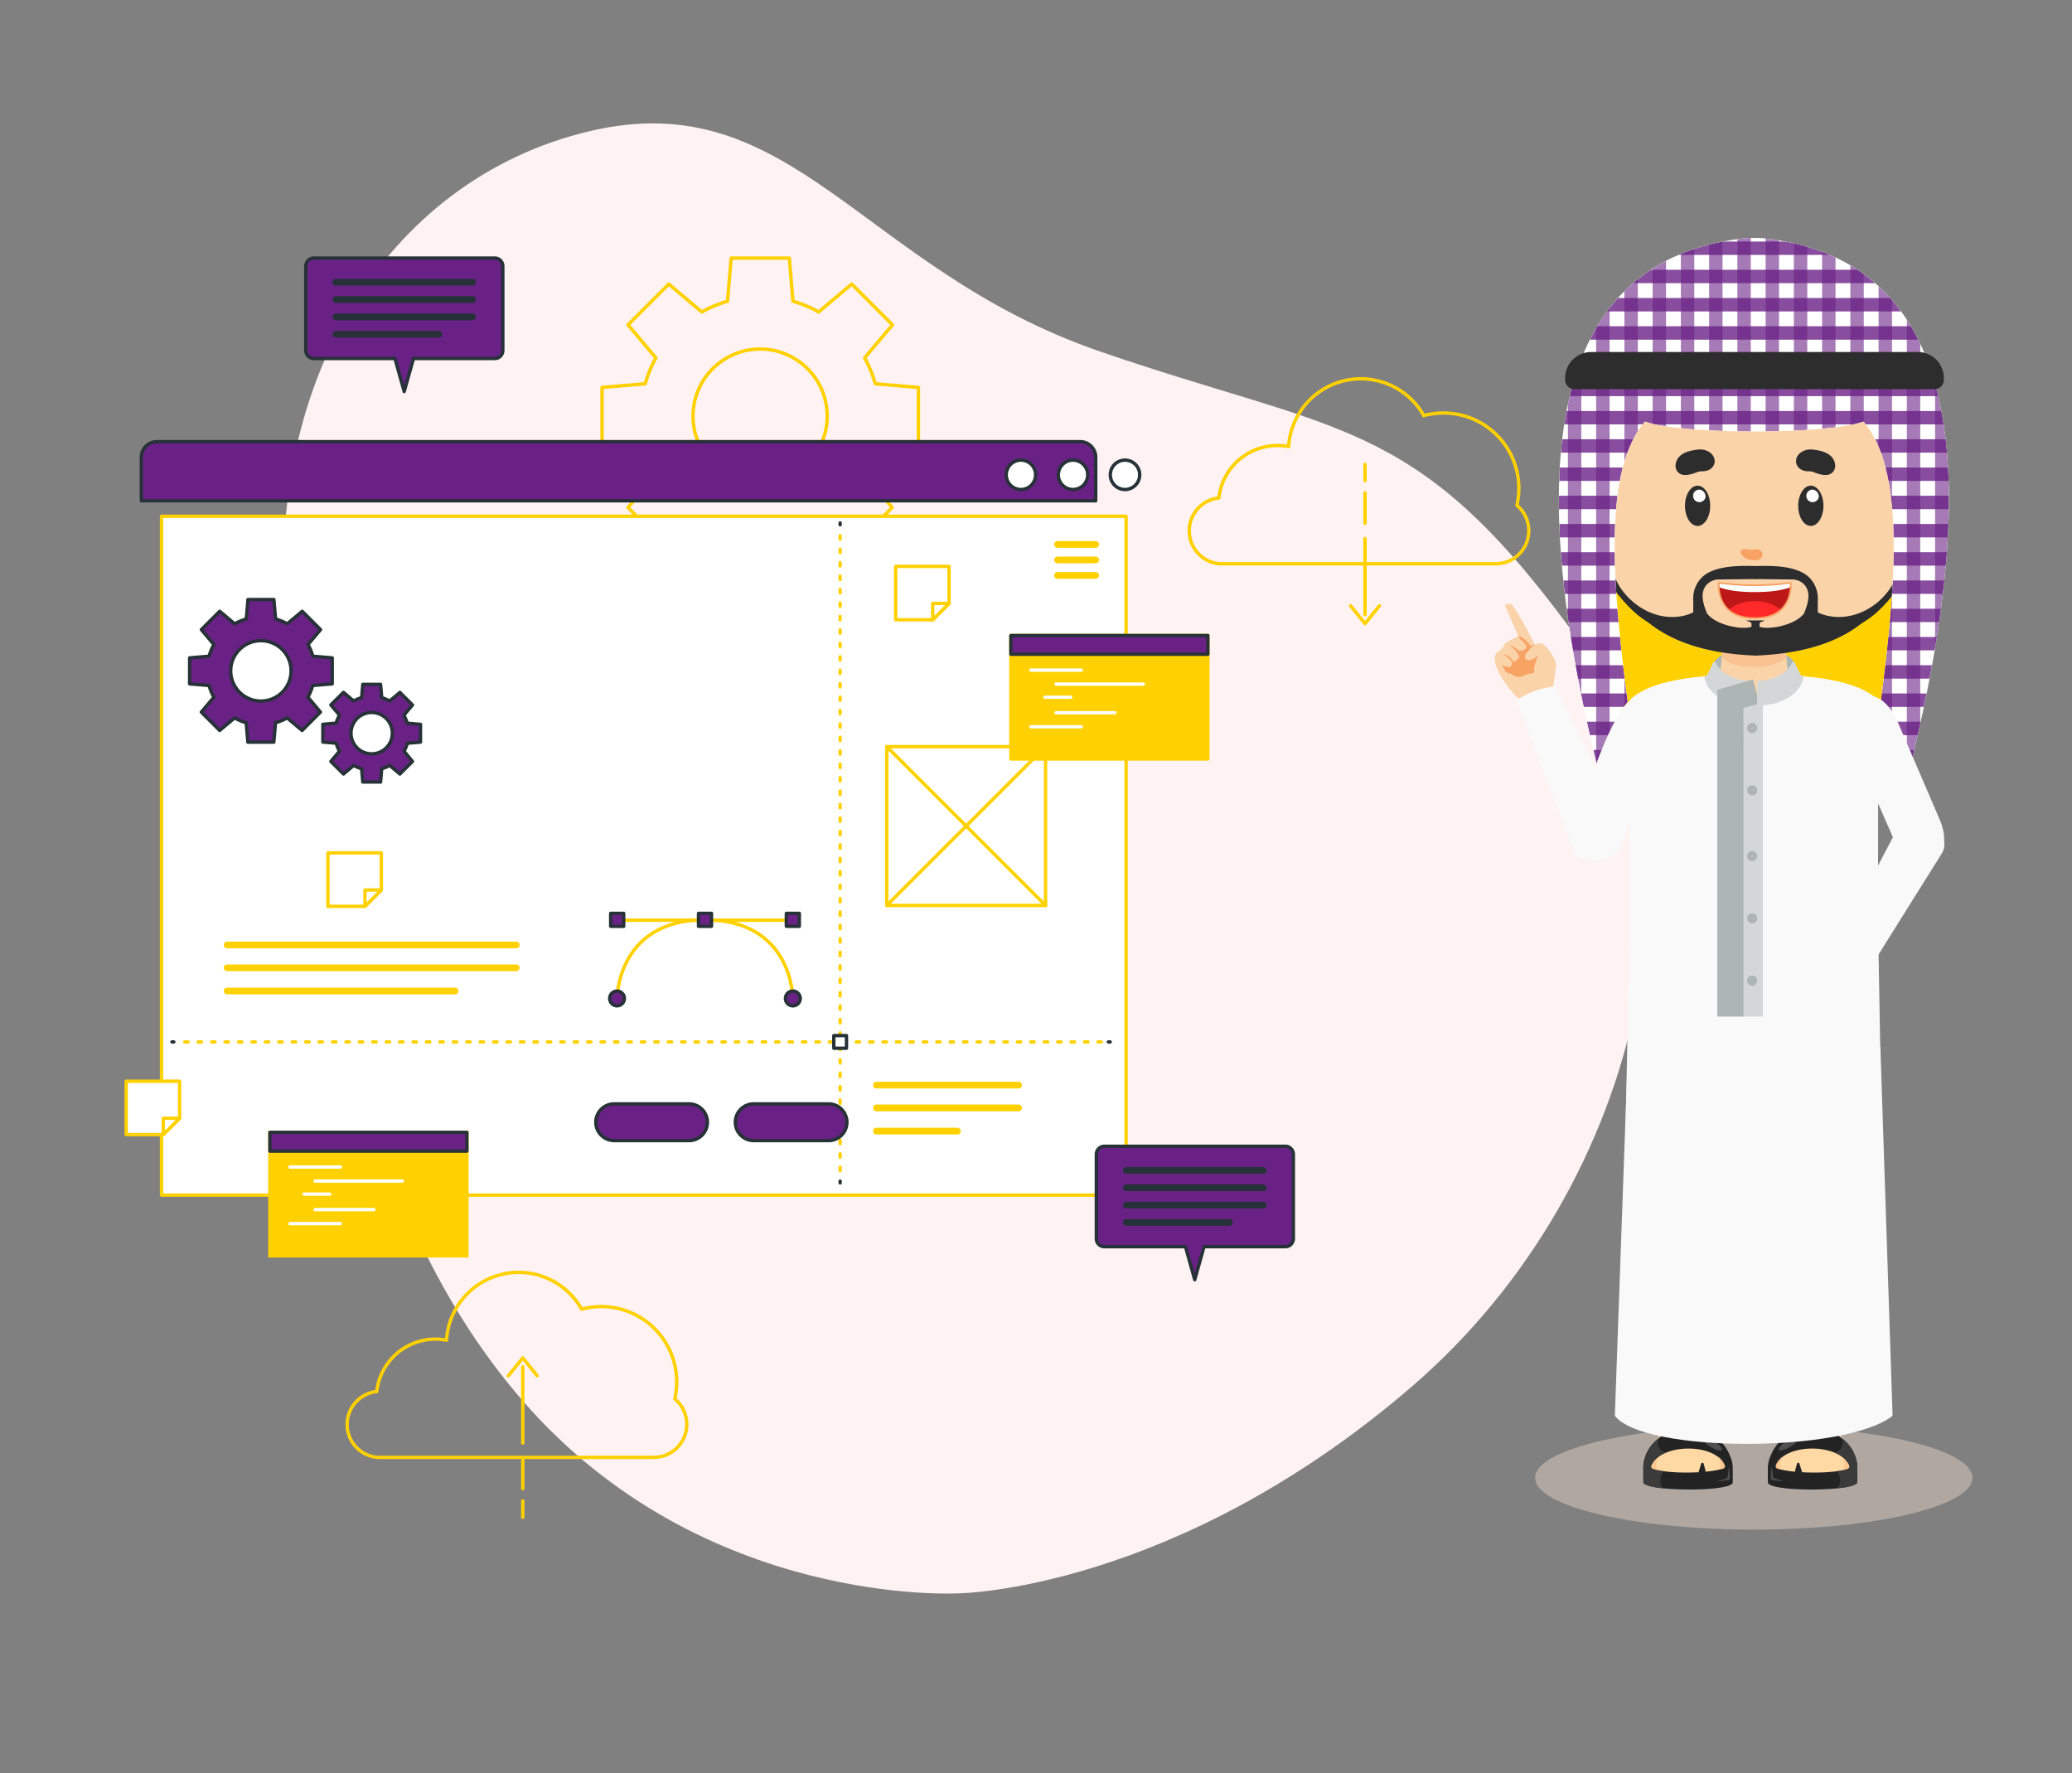 <?xml version="1.0" encoding="UTF-8"?> <svg xmlns="http://www.w3.org/2000/svg" xmlns:xlink="http://www.w3.org/1999/xlink" width="615.936" height="526.987" viewBox="0 0 615.936 526.987"><rect x="0" y="0" width="615.936" height="526.987" fill="#808080" stroke="none"/><style> .man { animation-delay: .0s; transform-origin: center; transform-box:fill-box ; animation-name: man; animation-fill-mode: both; animation-duration: 5s; animation-iteration-count: infinite; } @keyframes man { 0% { transform:translateX(0px); } 50% { transform:translateX(-65px); } 100% { transform:translateX(0px); } } .topber { animation-delay: .0s; transform-origin: center; transform-box:fill-box ; animation-name: topber; animation-fill-mode: both; animation-duration: 5s; animation-iteration-count: infinite; } @keyframes topber { 0% { transform:translateX(0px); } 50% { transform:translateX(15px); } 100% { transform:translateX(0px); } } .cloud { animation-delay: .0s; transform-origin: center; transform-box:fill-box ; animation-name: cloud; animation-fill-mode: both; animation-duration: 5s; animation-iteration-count: infinite; } @keyframes cloud { 0% { transform:translateX(0px); } 50% { transform:translateX(-60px); } 100% { transform:translateX(0px); } } .cloud2{ animation-delay: .0s; transform-origin: center; transform-box:fill-box ; animation-name: cloud2; animation-fill-mode: both; animation-duration: 5s; animation-iteration-count: infinite; } @keyframes cloud2 { 0% { transform:translateX(0px); } 50% { transform:translateX(60px); } 100% { transform:translateX(0px); } } .rotet { animation-delay: .0s; animation-name: rota1; transform-origin: center; transform-box:fill-box ; animation-fill-mode: both; animation-duration: 2.5s; animation-iteration-count: infinite; animation-timing-function: linear; } @keyframes rota1 { from { transform: rotate(0deg); } to { transform: rotate(360deg); } } .rotet2 { animation-delay: .0s; animation-name: rota2; transform-origin: center; transform-box:fill-box ; animation-fill-mode: both; animation-duration: 2.5s; animation-iteration-count: infinite; animation-timing-function: linear; } @keyframes rota2 { from { transform: rotate(0deg); } to { transform: rotate(-360deg); } } .g-1 { animation-name: tranfX; animation-fill-mode: both; animation-duration: 2.5s; transform-origin: left; transform-box:fill-box ; animation-iteration-count: infinite; } .g-2{ animation-delay: .2s; animation-name: tranfX; animation-fill-mode: both; transform-origin: left; transform-box:fill-box ; animation-duration: 2.5s; animation-iteration-count: infinite; } .g-3{ animation-delay: .4s; animation-name: tranfX; transform-origin: left; transform-box:fill-box ; animation-fill-mode: both; animation-duration: 2.5s; animation-iteration-count: infinite; } .g-4{ animation-delay: .6s; animation-name: tranfX; transform-origin: left; transform-box:fill-box ; animation-fill-mode: both; animation-duration: 2.5s; animation-iteration-count: infinite; } .g-5{ animation-delay: .8s; transform-origin: left; transform-box:fill-box ; animation-name: tranfX; animation-fill-mode: both; animation-duration: 2.5s; animation-iteration-count: infinite; } @keyframes tranfX { 0% { transform: scaleX(1); } 50% { transform: scaleX(.1); } 100% { transform: scaleX(1); } } </style><defs><clipPath id="clip-path"><rect id="Rectangle_1130" data-name="Rectangle 1130" width="174" height="458" transform="translate(0 -0.193)" fill="#fff" stroke="#707070" stroke-width="1"></rect></clipPath><clipPath id="clip-path-2"><rect id="Rectangle_959" data-name="Rectangle 959" width="227.054" height="478.793" fill="none"></rect></clipPath><clipPath id="clip-path-3"><rect id="Rectangle_909" data-name="Rectangle 909" width="227.054" height="478.792" fill="none"></rect></clipPath><clipPath id="clip-path-4"><rect id="Rectangle_896" data-name="Rectangle 896" width="2.241" height="4.075" fill="none"></rect></clipPath><clipPath id="clip-path-6"><rect id="Rectangle_898" data-name="Rectangle 898" width="5.928" height="4.027" fill="none"></rect></clipPath><clipPath id="clip-path-7"><rect id="Rectangle_899" data-name="Rectangle 899" width="3.545" height="4.321" fill="none"></rect></clipPath><clipPath id="clip-path-8"><rect id="Rectangle_900" data-name="Rectangle 900" width="14.64" height="5.538" fill="none"></rect></clipPath><clipPath id="clip-path-14"><rect id="Rectangle_906" data-name="Rectangle 906" width="19.124" height="8.477" fill="none"></rect></clipPath><clipPath id="clip-path-15"><rect id="Rectangle_907" data-name="Rectangle 907" width="18.697" height="105.447" fill="none"></rect></clipPath><clipPath id="clip-path-17"><path id="Path_6412" data-name="Path 6412" d="M381.1,615.673c-53.732,5.287-69.624,56.495-44.552,157.795,2.053-6.228,4.666-14.715,8.859-19.881-4.865-37.225-7.014-69.268,5.149-83.33,10.451,3.937,54.481,3.937,64.931,0,12.163,14.061,9.974,46.415,5.109,83.64,3.762,5.092,6.6,13.343,8.651,19.571,25.072-101.3,9.429-152.508-44.3-157.795Z" transform="translate(-324.95 -615.673)" fill="none"></path></clipPath><clipPath id="clip-path-18"><rect id="Rectangle_929" data-name="Rectangle 929" width="222.276" height="217.183" fill="none"></rect></clipPath><clipPath id="clip-path-19"><rect id="Rectangle_957" data-name="Rectangle 957" width="217.182" height="222.275" fill="none"></rect></clipPath></defs><g id="تصميم_و_تطوير_المواقع_الالكترونية" data-name="تصميم و تطوير المواقع الالكترونية" transform="translate(2.936 -94)"><g id="Website_Creator-bro" data-name="Website Creator-bro" transform="translate(-17.068 109.069)"><g id="freepik--background-simple--inject-3" transform="translate(14.132 370.936) rotate(-71)"><path id="Path_10038" data-name="Path 10038" d="M68.351,327.274s-29.1-70.382,11.795-141.253S205.277,77.711,272.7,45.7,410.124,29.274,443.39,81.709s-12.359,89.864-12.421,164.636,11.952,94.566-31.314,157.734-149.326,77.156-229.532,30.3S68.351,327.274,68.351,327.274Z" transform="translate(-58.313 -29.116)" fill="#fff2f2"></path></g><g id="freepik--Graphics--inject-3" transform="translate(117.32 61.641)"><g class="rotet"><path id="Path_6552" data-name="Path 6552" d="M286.88,118.047V100.912L274.045,99.82a35.558,35.558,0,0,0-3.165-7.695l8.284-9.823L267.048,70.187l-9.823,8.284a34.925,34.925,0,0,0-7.64-3.176L248.494,62.46H231.216L230.125,75.3a34.927,34.927,0,0,0-7.64,3.176l-9.823-8.284L200.547,82.3l8.284,9.823a35.558,35.558,0,0,0-3.165,7.695l-12.835,1.091v17.136l12.835,1.091a35.558,35.558,0,0,0,3.165,7.64l-8.284,9.823,12.115,12.115,9.823-8.284a34.928,34.928,0,0,0,7.64,3.176l1.091,12.835h17.136l1.091-12.835a35.264,35.264,0,0,0,7.695-3.176l9.823,8.284L279.076,136.6l-8.284-9.823a35.557,35.557,0,0,0,3.165-7.64Zm-47.041,11.34a19.945,19.945,0,1,0-.044,0Z" transform="translate(-117.048 -62.46)" fill="none" stroke="#FFD100" stroke-linecap="round" stroke-linejoin="round" stroke-width="1"></path></g><g class="cloud"><path id="Path_6554" data-name="Path 6554" d="M450.161,132.952a22.407,22.407,0,0,0-27.679-26.675,21.5,21.5,0,0,0-40.187,9.2,17.551,17.551,0,0,0-20.738,15.28,9.823,9.823,0,0,0,.218,19.559h82.164a9.823,9.823,0,0,0,6.221-17.365Z" transform="translate(-102.423 -59.454)" fill="none" stroke="#FFD100" stroke-linecap="round" stroke-linejoin="round" stroke-width="1"></path><line id="Line_12" data-name="Line 12" y2="22.648" transform="translate(302.585 83.354)" fill="none" stroke="#FFD100" stroke-linecap="round" stroke-linejoin="round" stroke-width="1"></line><line id="Line_13" data-name="Line 13" y2="9.048" transform="translate(302.585 69.776)" fill="none" stroke="#FFD100" stroke-linecap="round" stroke-linejoin="round" stroke-width="1"></line><line id="Line_14" data-name="Line 14" y2="4.846" transform="translate(302.585 61.307)" fill="none" stroke="#FFD100" stroke-linecap="round" stroke-linejoin="round" stroke-width="1"></line><path id="Path_6555" data-name="Path 6555" d="M396.71,157.16l4.279,5.294,4.278-5.294" transform="translate(-98.404 -53.8)" fill="none" stroke="#FFD100" stroke-linecap="round" stroke-linejoin="round" stroke-width="1"></path></g><g class="cloud2"><path id="Path_6556" data-name="Path 6556" d="M220.8,376.3a22.418,22.418,0,0,0-27.69-26.675,21.491,21.491,0,0,0-40.176,9.212,17.762,17.762,0,0,0-3.274-.316A17.561,17.561,0,0,0,132.2,374.109a9.823,9.823,0,0,0,.207,19.559h82.241a9.823,9.823,0,0,0,6.188-17.365Z" transform="translate(-123.397 -37.201)" fill="none" stroke="#FFD100" stroke-linecap="round" stroke-linejoin="round" stroke-width="1"></path><line id="Line_15" data-name="Line 15" y1="22.637" transform="translate(52.218 329.562)" fill="none" stroke="#FFD100" stroke-linecap="round" stroke-linejoin="round" stroke-width="1"></line><line id="Line_16" data-name="Line 16" y1="9.059" transform="translate(52.218 356.728)" fill="none" stroke="#FFD100" stroke-linecap="round" stroke-linejoin="round" stroke-width="1"></line><line id="Line_17" data-name="Line 17" y1="4.846" transform="translate(52.218 369.411)" fill="none" stroke="#FFD100" stroke-linecap="round" stroke-linejoin="round" stroke-width="1"></line><path id="Path_6557" data-name="Path 6557" d="M175.877,367.274,171.6,361.98l-4.278,5.294" transform="translate(-119.381 -35.07)" fill="none" stroke="#FFD100" stroke-linecap="round" stroke-linejoin="round" stroke-width="1"></path></g></g><g id="freepik--Window--inject-3" transform="translate(49.382 117.287)"><g class="topber"><path id="Path_6558" data-name="Path 6558" d="M53.868,109.9H328.312a4.628,4.628,0,0,1,4.628,4.628v12.945H49.24V114.528A4.628,4.628,0,0,1,53.868,109.9Z" transform="translate(-42.473 -110.98)" fill="#6A2186" stroke="#263238" stroke-linecap="round" stroke-linejoin="round" stroke-width="1"></path></g><rect id="Rectangle_1131" data-name="Rectangle 1131" width="286.734" height="201.776" transform="translate(12.764 21.098)" fill="#fff" stroke="#FFD100" stroke-linecap="round" stroke-linejoin="round" stroke-width="1"></rect><path id="Path_6559" data-name="Path 6559" d="M328.082,118.306a4.366,4.366,0,1,1-4.366-4.366A4.366,4.366,0,0,1,328.082,118.306Z" transform="translate(-24.539 -109.531)" fill="#fff" stroke="#263238" stroke-linecap="round" stroke-linejoin="round" stroke-width="1"></path><path id="Path_6560" data-name="Path 6560" d="M313.922,118.306a4.366,4.366,0,1,1-4.366-4.366A4.366,4.366,0,0,1,313.922,118.306Z" transform="translate(-25.834 -109.531)" fill="#fff" stroke="#263238" stroke-linecap="round" stroke-linejoin="round" stroke-width="1"></path><path id="Path_6561" data-name="Path 6561" d="M299.732,118.306a4.366,4.366,0,1,1-4.366-4.366A4.366,4.366,0,0,1,299.732,118.306Z" transform="translate(-27.132 -109.531)" fill="#fff" stroke="#263238" stroke-linecap="round" stroke-linejoin="round" stroke-width="1"></path><line id="Line_18" data-name="Line 18" x1="11.351" transform="translate(279.116 29.469)" fill="none" stroke="#FFD100" stroke-linecap="round" stroke-linejoin="round" stroke-width="2"></line><line id="Line_19" data-name="Line 19" x1="11.351" transform="translate(279.116 34.075)" fill="none" stroke="#FFD100" stroke-linecap="round" stroke-linejoin="round" stroke-width="2"></line><line id="Line_20" data-name="Line 20" x1="11.351" transform="translate(279.116 38.681)" fill="none" stroke="#FFD100" stroke-linecap="round" stroke-linejoin="round" stroke-width="2"></line><line id="Line_21" data-name="Line 21" x2="85.93" transform="translate(32.274 148.524)" fill="none" stroke="#FFD100" stroke-linecap="round" stroke-linejoin="round" stroke-width="2"></line><line id="Line_22" data-name="Line 22" x2="85.93" transform="translate(32.274 155.302)" fill="none" stroke="#FFD100" stroke-linecap="round" stroke-linejoin="round" stroke-width="2"></line><line id="Line_23" data-name="Line 23" x2="67.757" transform="translate(32.274 162.2)" fill="none" stroke="#FFD100" stroke-linecap="round" stroke-linejoin="round" stroke-width="2"></line><line id="Line_24" data-name="Line 24" y2="0.546" transform="translate(214.491 23.084)" fill="none" stroke="#263238" stroke-linecap="round" stroke-linejoin="round" stroke-width="1"></line><line id="Line_25" data-name="Line 25" y2="190.163" transform="translate(214.491 26.904)" fill="none" stroke="#FFD100" stroke-linecap="round" stroke-linejoin="round" stroke-width="1" stroke-dasharray="0.998 2.995"></line><line id="Line_26" data-name="Line 26" y2="0.546" transform="translate(214.491 218.704)" fill="none" stroke="#263238" stroke-linecap="round" stroke-linejoin="round" stroke-width="1"></line><line id="Line_27" data-name="Line 27" x2="0.546" transform="translate(15.87 177.338)" fill="none" stroke="#263238" stroke-linecap="round" stroke-linejoin="round" stroke-width="1"></line><line id="Line_28" data-name="Line 28" x2="272.905" transform="translate(19.679 177.338)" fill="none" stroke="#FFD100" stroke-linecap="round" stroke-linejoin="round" stroke-width="1" stroke-dasharray="0.998 2.994"></line><line id="Line_29" data-name="Line 29" x2="0.546" transform="translate(294.221 177.338)" fill="none" stroke="#263238" stroke-linecap="round" stroke-linejoin="round" stroke-width="1"></line><rect id="Rectangle_1132" data-name="Rectangle 1132" width="3.765" height="3.765" transform="translate(212.614 175.45)" fill="#fff" stroke="#263238" stroke-linecap="round" stroke-linejoin="round" stroke-width="1"></rect><g id="Group_7502" data-name="Group 7502"><line id="Line_30" data-name="Line 30" x1="50.272" transform="translate(149.19 141.168)" fill="none" stroke="#FFD100" stroke-linecap="round" stroke-linejoin="round" stroke-width="1"></line><path id="Path_6562" data-name="Path 6562" d="M237.258,262.5s0-23.368-26.107-23.368S185,262.5,185,262.5" transform="translate(-36.825 -98.082)" fill="none" stroke="#FFD100" stroke-linecap="round" stroke-linejoin="round" stroke-width="1"></path><circle id="Ellipse_22" data-name="Ellipse 22" cx="2.205" cy="2.205" r="2.205" transform="translate(198.229 162.211)" fill="#6A2186" stroke="#263238" stroke-linecap="round" stroke-linejoin="round" stroke-width="1"></circle><path id="Path_6563" data-name="Path 6563" d="M183,260.723a2.183,2.183,0,1,1,2.183,2.183A2.183,2.183,0,0,1,183,260.723Z" transform="translate(-37.008 -96.307)" fill="#6A2186" stroke="#263238" stroke-linecap="round" stroke-linejoin="round" stroke-width="1"></path><rect id="Rectangle_1133" data-name="Rectangle 1133" width="3.864" height="3.864" transform="translate(202.365 142.98) rotate(180)" fill="#6A2186" stroke="#263238" stroke-linecap="round" stroke-linejoin="round" stroke-width="1"></rect><rect id="Rectangle_1134" data-name="Rectangle 1134" width="3.864" height="3.864" transform="translate(176.258 142.98) rotate(180)" fill="#6A2186" stroke="#263238" stroke-linecap="round" stroke-linejoin="round" stroke-width="1"></rect><rect id="Rectangle_1135" data-name="Rectangle 1135" width="3.864" height="3.864" transform="translate(150.15 142.98) rotate(180)" fill="#6A2186" stroke="#263238" stroke-linecap="round" stroke-linejoin="round" stroke-width="1"></rect></g><g class="rotet"><path id="Path_6564" data-name="Path 6564" d="M110.982,176.97v-7.727l-5.774-.491a16.47,16.47,0,0,0-1.43-3.471l3.733-4.431-5.457-5.457-4.442,3.733a15.52,15.52,0,0,0-3.471-1.43l-.5-5.785H85.933l-.5,5.785a15.281,15.281,0,0,0-3.46,1.43l-4.442-3.733-5.457,5.457L75.8,165.28a15.913,15.913,0,0,0-1.43,3.471l-5.785.491v7.727l5.785.491a16.131,16.131,0,0,0,1.43,3.471l-3.733,4.431,5.457,5.457,4.442-3.733a15.279,15.279,0,0,0,3.438,1.43l.5,5.785h7.717l.5-5.785a15.519,15.519,0,0,0,3.46-1.43l4.442,3.733,5.457-5.457-3.733-4.431a16.711,16.711,0,0,0,1.43-3.471Zm-21.207,5.108a8.972,8.972,0,1,1,8.972-8.972A8.972,8.972,0,0,1,89.775,182.078Z" transform="translate(-47.471 -106.058)" fill="#6A2186" stroke="#263238" stroke-linecap="round" stroke-linejoin="round" stroke-width="1"></path></g><g class="rotet2"><path id="Path_6565" data-name="Path 6565" d="M133.9,192.168v-5.283l-3.962-.349a10.706,10.706,0,0,0-.971-2.368l2.554-3.034-3.744-3.733-3.034,2.554a11.287,11.287,0,0,0-2.368-.982L122.038,175h-5.283l-.349,3.962a11.287,11.287,0,0,0-2.368.982L111,177.39l-3.744,3.733,2.565,3.034a10.238,10.238,0,0,0-.982,2.368l-3.962.349v5.283l3.962.338a10.042,10.042,0,0,0,.982,2.368l-2.565,3.056L111,201.653l3.034-2.554a11.284,11.284,0,0,0,2.368.982l.349,3.951h5.283l.338-3.951a11.285,11.285,0,0,0,2.368-.982l3.034,2.554,3.744-3.733-2.5-3.045a10.49,10.49,0,0,0,.971-2.368ZM119.4,195.661a6.145,6.145,0,1,1,6.134-6.134,6.145,6.145,0,0,1-6.134,6.134Z" transform="translate(-44.152 -103.947)" fill="#6A2186" stroke="#263238" stroke-linecap="round" stroke-linejoin="round" stroke-width="1"></path></g><line id="Line_31" data-name="Line 31" x2="42.272" transform="translate(225.275 190.174)" fill="none" stroke="#FFD100" stroke-linecap="round" stroke-linejoin="round" stroke-width="2"></line><line id="Line_32" data-name="Line 32" x2="42.272" transform="translate(225.275 196.952)" fill="none" stroke="#FFD100" stroke-linecap="round" stroke-linejoin="round" stroke-width="2"></line><line id="Line_33" data-name="Line 33" x2="24.099" transform="translate(225.275 203.85)" fill="none" stroke="#FFD100" stroke-linecap="round" stroke-linejoin="round" stroke-width="2"></line><path id="Path_6566" data-name="Path 6566" d="M206.932,300.164H184.677a5.457,5.457,0,0,1-5.457-5.457h0a5.457,5.457,0,0,1,5.457-5.457h22.255a5.457,5.457,0,0,1,5.457,5.457h0A5.457,5.457,0,0,1,206.932,300.164Z" transform="translate(-37.354 -93.499)" fill="#6A2186" stroke="#263238" stroke-linecap="round" stroke-linejoin="round" stroke-width="1"></path><path id="Path_6567" data-name="Path 6567" d="M244.932,300.164H222.677a5.457,5.457,0,0,1-5.457-5.457h0a5.457,5.457,0,0,1,5.457-5.457h22.255a5.457,5.457,0,0,1,5.457,5.457h0A5.457,5.457,0,0,1,244.932,300.164Z" transform="translate(-33.879 -93.499)" fill="#6A2186" stroke="#263238" stroke-linecap="round" stroke-linejoin="round" stroke-width="1"></path><rect id="Rectangle_1136" data-name="Rectangle 1136" width="47.194" height="47.194" transform="translate(228.363 89.575)" fill="#fff" stroke="#FFD100" stroke-linecap="round" stroke-linejoin="round" stroke-width="1"></rect><line id="Line_34" data-name="Line 34" x2="47.194" y2="47.194" transform="translate(228.363 89.575)" fill="#fff" stroke="#FFD100" stroke-linecap="round" stroke-linejoin="round" stroke-width="1"></line><line id="Line_35" data-name="Line 35" x1="47.194" y2="47.194" transform="translate(228.363 89.575)" fill="#fff" stroke="#FFD100" stroke-linecap="round" stroke-linejoin="round" stroke-width="1"></line><path id="Path_6568" data-name="Path 6568" d="M276.76,142.88v11.013L271.9,158.75H260.89V142.88Z" transform="translate(-29.885 -106.884)" fill="#fff" stroke="#FFD100" stroke-linecap="round" stroke-linejoin="round" stroke-width="1"></path><path id="Path_6569" data-name="Path 6569" d="M275.837,152.97l-4.857,4.857V152.97Z" transform="translate(-28.963 -105.961)" fill="#fff" stroke="#FFD100" stroke-linecap="round" stroke-linejoin="round" stroke-width="1"></path><path id="Path_6570" data-name="Path 6570" d="M122.13,220.91v11.013l-4.857,4.868H106.26V220.91Z" transform="translate(-44.026 -99.748)" fill="#fff" stroke="#FFD100" stroke-linecap="round" stroke-linejoin="round" stroke-width="1"></path><path id="Path_6571" data-name="Path 6571" d="M121.207,231l-4.857,4.868V231Z" transform="translate(-43.103 -98.826)" fill="#fff" stroke="#FFD100" stroke-linecap="round" stroke-linejoin="round" stroke-width="1"></path><path id="Path_6572" data-name="Path 6572" d="M67.191,283.08v11.013l-4.857,4.857H51.31V283.08Z" transform="translate(-49.051 -94.063)" fill="#fff" stroke="#FFD100" stroke-linecap="round" stroke-linejoin="round" stroke-width="1"></path><path id="Path_6573" data-name="Path 6573" d="M66.267,293.17l-4.857,4.857V293.17Z" transform="translate(-48.127 -93.141)" fill="#fff" stroke="#FFD100" stroke-linecap="round" stroke-linejoin="round" stroke-width="1"></path></g><g id="freepik--Screens--inject-3" transform="translate(94.362 173.823)"><rect id="Rectangle_1137" data-name="Rectangle 1137" width="58.567" height="36.705" transform="translate(220.265)" fill="#FFD100" stroke="#FFD100" stroke-linecap="round" stroke-linejoin="round" stroke-width="1"></rect><rect id="Rectangle_1138" data-name="Rectangle 1138" width="58.567" height="5.577" transform="translate(220.265)" fill="#6A2186" stroke="#263238" stroke-linecap="round" stroke-linejoin="round" stroke-width="1"></rect><line id="Line_36" data-name="Line 36" x2="14.975" transform="translate(226.235 10.281)" fill="none" stroke="#fff" stroke-linecap="round" stroke-linejoin="round" stroke-width="1"></line><line id="Line_37" data-name="Line 37" x2="25.911" transform="translate(233.722 14.462)" fill="none" stroke="#fff" stroke-linecap="round" stroke-linejoin="round" stroke-width="1"></line><line id="Line_38" data-name="Line 38" x2="7.629" transform="translate(230.415 18.358)" fill="none" stroke="#fff" stroke-linecap="round" stroke-linejoin="round" stroke-width="1"></line><line id="Line_39" data-name="Line 39" x2="17.452" transform="translate(233.722 22.953)" fill="none" stroke="#fff" stroke-linecap="round" stroke-linejoin="round" stroke-width="1"></line><line id="Line_40" data-name="Line 40" x2="14.975" transform="translate(226.235 27.122)" fill="none" stroke="#fff" stroke-linecap="round" stroke-linejoin="round" stroke-width="1"></line><path id="Path_6653" data-name="Path 6653" d="M0,0H58.567V36.705H0Z" transform="translate(0 147.684)" fill="#FFD100" stroke="#FFD100" stroke-linecap="round" stroke-width="1"></path><rect id="Rectangle_1140" data-name="Rectangle 1140" width="58.567" height="5.577" transform="translate(0 147.684)" fill="#6A2186" stroke="#263238" stroke-linecap="round" stroke-linejoin="round" stroke-width="1"></rect><line id="Line_41" data-name="Line 41" x2="14.964" transform="translate(5.981 157.976)" fill="none" stroke="#fff" stroke-linecap="round" stroke-linejoin="round" stroke-width="1"></line><line id="Line_42" data-name="Line 42" x2="25.911" transform="translate(13.458 162.145)" fill="none" stroke="#fff" stroke-linecap="round" stroke-linejoin="round" stroke-width="1"></line><line id="Line_43" data-name="Line 43" x2="7.629" transform="translate(10.15 166.042)" fill="none" stroke="#fff" stroke-linecap="round" stroke-linejoin="round" stroke-width="1"></line><line id="Line_44" data-name="Line 44" x2="17.452" transform="translate(13.458 170.637)" fill="none" stroke="#fff" stroke-linecap="round" stroke-linejoin="round" stroke-width="1"></line><line id="Line_45" data-name="Line 45" x2="14.964" transform="translate(5.981 174.817)" fill="none" stroke="#fff" stroke-linecap="round" stroke-linejoin="round" stroke-width="1"></line></g><g id="freepik--speech-bubble--inject-3" transform="translate(105.037 61.641)"><path id="Path_6574" data-name="Path 6574" d="M171.708,58H117.9a2.39,2.39,0,0,0-2.379,2.379v25.1a2.379,2.379,0,0,0,2.379,2.368H142.02l2.75,9.823,2.761-9.823h24.176a2.379,2.379,0,0,0,2.379-2.368v-25.1A2.39,2.39,0,0,0,171.708,58Z" transform="translate(-115.52 -58)" fill="#6A2186" stroke="#263238" stroke-linecap="round" stroke-linejoin="round" stroke-width="1"></path><g class="g-1"><line id="Line_46" data-name="Line 46" x2="40.656" transform="translate(8.928 7.182)" fill="none" stroke="#263238" stroke-linecap="round" stroke-linejoin="round" stroke-width="2"></line></g><g class="g-2"><line id="Line_47" data-name="Line 47" x2="40.656" transform="translate(8.928 12.333)" fill="none" stroke="#263238" stroke-linecap="round" stroke-linejoin="round" stroke-width="2"></line></g><g class="g-3"><line id="Line_48" data-name="Line 48" x2="40.656" transform="translate(8.928 17.485)" fill="none" stroke="#263238" stroke-linecap="round" stroke-linejoin="round" stroke-width="2"></line></g><g class="g-4"><line id="Line_49" data-name="Line 49" x2="30.637" transform="translate(8.928 22.637)" fill="none" stroke="#263238" stroke-linecap="round" stroke-linejoin="round" stroke-width="2"></line></g></g><g id="freepik--speech-bubble--inject-3-2" data-name="freepik--speech-bubble--inject-3" transform="translate(340.037 325.641)"><path id="Path_6574-2" data-name="Path 6574" d="M171.708,58H117.9a2.39,2.39,0,0,0-2.379,2.379v25.1a2.379,2.379,0,0,0,2.379,2.368H142.02l2.75,9.823,2.761-9.823h24.176a2.379,2.379,0,0,0,2.379-2.368v-25.1A2.39,2.39,0,0,0,171.708,58Z" transform="translate(-115.52 -58)" fill="#6A2186" stroke="#263238" stroke-linecap="round" stroke-linejoin="round" stroke-width="1"></path><g class="g-1"><line id="Line_46-2" data-name="Line 46" x2="40.656" transform="translate(8.928 7.182)" fill="none" stroke="#263238" stroke-linecap="round" stroke-linejoin="round" stroke-width="2"></line></g><g class="g-2"><line id="Line_47-2" data-name="Line 47" x2="40.656" transform="translate(8.928 12.333)" fill="none" stroke="#263238" stroke-linecap="round" stroke-linejoin="round" stroke-width="2"></line></g><g class="g-3"><line id="Line_48-2" data-name="Line 48" x2="40.656" transform="translate(8.928 17.485)" fill="none" stroke="#263238" stroke-linecap="round" stroke-linejoin="round" stroke-width="2"></line></g><g class="g-4"><line id="Line_49-2" data-name="Line 49" x2="30.637" transform="translate(8.928 22.637)" fill="none" stroke="#263238" stroke-linecap="round" stroke-linejoin="round" stroke-width="2"></line></g></g></g><g class="man"><g id="Mask_Group_6261" data-name="Mask Group 6261" transform="translate(439 94.193)" clip-path="url(#clip-path)"><g id="Group_6509" data-name="Group 6509" transform="translate(-28.613 -24.341)"><g id="Group_6222" data-name="Group 6222" clip-path="url(#clip-path-2)"><g id="Group_6211" data-name="Group 6211" transform="translate(0 0)"><g id="Group_6210" data-name="Group 6210" clip-path="url(#clip-path-3)"><path id="Path_6353" data-name="Path 6353" d="M428.463,677.072l-48.874,66.489,8.7,78.685h40.174Z" transform="translate(-321.098 -572.742)" fill="#FFD100"></path><path id="Path_6354" data-name="Path 6354" d="M699.452,677.072l48.874,66.489-8.7,78.685H699.452Z" transform="translate(-591.673 -572.742)" fill="#FFD100"></path><path id="Path_6355" data-name="Path 6355" d="M409.182,2922.842c0,8.5-29.1,15.391-65,15.391s-65-6.891-65-15.391,29.1-15.392,65-15.392,65,6.891,65,15.392" transform="translate(-236.158 -2459.441)" fill="#ffe8d9" opacity="0.38"></path><path id="Path_6356" data-name="Path 6356" d="M527.642,2649.4l4.425-42.722-19.727-3.017,1.948,45.739a4.683,4.683,0,0,1-.814,2.639l-2.2,3.224h19.379l-2.2-3.224a4.683,4.683,0,0,1-.814-2.639" transform="translate(-432.493 -2202.46)" fill="#fbd3a8"></path><path id="Path_6357" data-name="Path 6357" d="M487.9,2923.367V2928c1.029,2.686,26.181,2.786,26.583,0v-4.28a8.424,8.424,0,0,0-.411-2.622c-4.378-13.36-23.016-11.282-25.924.224a8.359,8.359,0,0,0-.248,2.05" transform="translate(-412.719 -2463.171)" fill="#232323"></path><path id="Path_6358" data-name="Path 6358" d="M503.154,2955.917c2.971-6.645,19.051-6.66,21.776-.046a.76.76,0,0,1-.486,1.02c-5.324,1.592-16.847,1.5-20.865.056a.759.759,0,0,1-.426-1.03" transform="translate(-425.565 -2496.214)" fill="#ffd9a4"></path><path id="Path_6359" data-name="Path 6359" d="M594.357,2981.152l.8-2.6a.387.387,0,0,1,.732.005l.646,2.46Z" transform="translate(-502.772 -2519.365)" fill="#232323"></path><path id="Path_6360" data-name="Path 6360" d="M493.912,2941.523c-1.054,1.334-1.406,3.945,0,5.092-2.537-.2-4.814-.572-5.994-1.7l-.018-4.628a10.882,10.882,0,0,1,4.543-8.425,3.134,3.134,0,0,0,2.222,4.179,6.552,6.552,0,0,0-4.568,3.9c-.026,1.224,1.7,1.507,3.815,1.577" transform="translate(-412.719 -2480.092)" fill="#3b3b3b"></path><g id="Group_6173" data-name="Group 6173" transform="translate(77.606 457.069)" opacity="0.35"><g id="Group_6172" data-name="Group 6172"><g id="Group_6171" data-name="Group 6171" clip-path="url(#clip-path-4)"><path id="Path_6361" data-name="Path 6361" d="M505.882,2966.246c-1.014,1.348-1.033,3.531-.327,4.075-.98-.131-1.76-.368-1.914-.939a5.5,5.5,0,0,1,2.241-3.136" transform="translate(-503.641 -2966.246)" fill="#f8a364"></path></g></g></g><g id="Group_6176" data-name="Group 6176" transform="translate(97.333 456.919)" opacity="0.35"><g id="Group_6175" data-name="Group 6175"><g id="Group_6174" data-name="Group 6174" clip-path="url(#clip-path-4)"><path id="Path_6362" data-name="Path 6362" d="M631.661,2965.269c1.014,1.347,1.033,3.531.327,4.075.98-.131,1.76-.369,1.914-.939a5.5,5.5,0,0,0-2.241-3.136" transform="translate(-631.661 -2965.269)" fill="#f8a364"></path></g></g></g><g id="Group_6179" data-name="Group 6179" transform="translate(92.655 451.303)" opacity="0.2"><g id="Group_6178" data-name="Group 6178"><g id="Group_6177" data-name="Group 6177" clip-path="url(#clip-path-6)"><path id="Path_6363" data-name="Path 6363" d="M604.8,2929.985c1.61,1.007,2.677,2.206,2.382,2.676s-1.838.035-3.448-.973-2.677-2.205-2.382-2.676,1.838-.035,3.448.973" transform="translate(-601.301 -2928.823)" fill="#fff"></path></g></g></g><g id="Group_6182" data-name="Group 6182" transform="translate(97.377 460.149)" opacity="0.2"><g id="Group_6181" data-name="Group 6181"><g id="Group_6180" data-name="Group 6180" clip-path="url(#clip-path-7)"><path id="Path_6364" data-name="Path 6364" d="M635.194,2986.277a.054.054,0,0,1,.107,0l.193,3.392a.5.5,0,0,1-.452.5l-3.027.382a.059.059,0,0,1-.025-.114l2.456-.791a.5.5,0,0,0,.354-.384Z" transform="translate(-631.95 -2986.23)" fill="#fff"></path></g></g></g><g id="Group_6185" data-name="Group 6185" transform="translate(81.462 439.108)" opacity="0.35"><g id="Group_6184" data-name="Group 6184"><g id="Group_6183" data-name="Group 6183" clip-path="url(#clip-path-8)"><path id="Path_6365" data-name="Path 6365" d="M542.694,2854.188c-4.19,1.562-11.04,1.256-13.852-.275l-.18-4.23,14.64.2Z" transform="translate(-528.662 -2849.683)" fill="#f8a364"></path></g></g></g><path id="Path_6366" data-name="Path 6366" d="M746.827,2649.4l-4.425-42.722,19.727-3.017-1.948,45.739a4.683,4.683,0,0,0,.814,2.639l2.2,3.224H743.815l2.2-3.224a4.683,4.683,0,0,0,.814-2.639" transform="translate(-628.005 -2202.46)" fill="#fbd3a8"></path><path id="Path_6367" data-name="Path 6367" d="M754.777,2923.367V2928c-1.029,2.686-26.181,2.786-26.583,0v-4.28a8.424,8.424,0,0,1,.411-2.622c4.378-13.36,23.016-11.282,25.924.224a8.37,8.37,0,0,1,.248,2.05" transform="translate(-615.986 -2463.171)" fill="#232323"></path><path id="Path_6368" data-name="Path 6368" d="M765.214,2955.917c-2.971-6.645-19.051-6.66-21.776-.046a.76.76,0,0,0,.486,1.02c5.324,1.592,16.847,1.5,20.865.056a.759.759,0,0,0,.426-1.03" transform="translate(-628.832 -2496.214)" fill="#ffd9a4"></path><path id="Path_6369" data-name="Path 6369" d="M782.27,2981.152l-.8-2.6a.387.387,0,0,0-.732.005l-.646,2.46Z" transform="translate(-659.883 -2519.365)" fill="#232323"></path><path id="Path_6370" data-name="Path 6370" d="M857.559,2941.523c1.054,1.334,1.406,3.945,0,5.092,2.537-.2,4.814-.572,5.994-1.7l.018-4.628a10.882,10.882,0,0,0-4.543-8.425,3.134,3.134,0,0,1-2.221,4.179,6.552,6.552,0,0,1,4.568,3.9c.026,1.224-1.7,1.507-3.815,1.577" transform="translate(-724.781 -2480.092)" fill="#3b3b3b"></path><g id="Group_6188" data-name="Group 6188" transform="translate(134.124 457.069)" opacity="0.35"><g id="Group_6187" data-name="Group 6187"><g id="Group_6186" data-name="Group 6186" clip-path="url(#clip-path-4)"><path id="Path_6371" data-name="Path 6371" d="M870.422,2966.246c1.014,1.348,1.033,3.531.327,4.075.98-.131,1.76-.368,1.914-.939a5.5,5.5,0,0,0-2.241-3.136" transform="translate(-870.422 -2966.246)" fill="#f8a364"></path></g></g></g><g id="Group_6191" data-name="Group 6191" transform="translate(114.397 456.919)" opacity="0.35"><g id="Group_6190" data-name="Group 6190"><g id="Group_6189" data-name="Group 6189" clip-path="url(#clip-path-4)"><path id="Path_6372" data-name="Path 6372" d="M744.643,2965.269c-1.014,1.347-1.033,3.531-.327,4.075-.98-.131-1.76-.369-1.914-.939a5.5,5.5,0,0,1,2.241-3.136" transform="translate(-742.402 -2965.269)" fill="#f8a364"></path></g></g></g><g id="Group_6194" data-name="Group 6194" transform="translate(115.388 451.303)" opacity="0.2"><g id="Group_6193" data-name="Group 6193"><g id="Group_6192" data-name="Group 6192" clip-path="url(#clip-path-6)"><path id="Path_6373" data-name="Path 6373" d="M751.266,2929.985c-1.61,1.007-2.677,2.206-2.382,2.676s1.838.035,3.448-.973,2.677-2.205,2.382-2.676-1.838-.035-3.448.973" transform="translate(-748.835 -2928.823)" fill="#fff"></path></g></g></g><g id="Group_6197" data-name="Group 6197" transform="translate(113.049 460.149)" opacity="0.2"><g id="Group_6196" data-name="Group 6196"><g id="Group_6195" data-name="Group 6195" clip-path="url(#clip-path-7)"><path id="Path_6374" data-name="Path 6374" d="M733.952,2986.277a.054.054,0,0,0-.107,0l-.193,3.392a.5.5,0,0,0,.452.5l3.027.382a.059.059,0,0,0,.025-.114l-2.456-.791a.5.5,0,0,1-.354-.384Z" transform="translate(-733.651 -2986.23)" fill="#fff"></path></g></g></g><g id="Group_6200" data-name="Group 6200" transform="translate(117.87 439.108)" opacity="0.35"><g id="Group_6199" data-name="Group 6199"><g id="Group_6198" data-name="Group 6198" clip-path="url(#clip-path-8)"><path id="Path_6375" data-name="Path 6375" d="M765.548,2854.188c4.19,1.562,11.04,1.256,13.852-.275l.18-4.23-14.64.2Z" transform="translate(-764.94 -2849.683)" fill="#f8a364"></path></g></g></g><path id="Path_6376" data-name="Path 6376" d="M515.54,2285.189c-13.942,11.144-74.095,11.144-82.557,0l3.9-109.151,75.029-.593Z" transform="translate(-366.265 -1840.231)" fill="#f9f9f9"></path><path id="Path_6377" data-name="Path 6377" d="M784.752,1004.234,813.815,981.5l11.992,2.408c1.114,9.529-.478,20.622-3.426,32.5-10.208,20.834-19.486,23.665-19.486,23.665l-18.142-.045Z" transform="translate(-663.829 -830.26)" fill="#2d2d2d"></path><path id="Path_6378" data-name="Path 6378" d="M397.321,1004.234,368.257,981.5l-11.992,2.408c-1.114,9.529.478,20.622,3.426,32.5,10.208,20.834,19.486,23.665,19.486,23.665l18.142-.045Z" transform="translate(-301.067 -830.26)" fill="#2d2d2d"></path><path id="Path_6379" data-name="Path 6379" d="M645.939,1412.447c0,3.226-5.56,5.84-12.42,5.84s-12.42-2.615-12.42-5.84,5.561-5.84,12.42-5.84,12.42,2.615,12.42,5.84" transform="translate(-525.394 -1189.862)" fill="#aeb5b5"></path><path id="Path_6380" data-name="Path 6380" d="M646.1,1394.095H626.911c.16,7.788-.924,12.693-2.067,15.76a3,3,0,0,0,.83,3.28c4.19,3.745,16.708,5.088,21.8-.406a3,3,0,0,0,.613-3.064c-1.117-3.079-2.154-7.941-2-15.569" transform="translate(-528.405 -1179.279)" fill="#fbd3a8"></path><g id="Group_6203" data-name="Group 6203" transform="translate(98.519 213.96)" opacity="0.35"><g id="Group_6202" data-name="Group 6202"><g id="Group_6201" data-name="Group 6201" clip-path="url(#clip-path-14)"><path id="Path_6381" data-name="Path 6381" d="M639.877,1388.544l18.3.122.306,5.272c-2.872,4.229-16.985,4.051-19.124-.2Z" transform="translate(-639.357 -1388.543)" fill="#f8a364"></path></g></g></g><path id="Path_6382" data-name="Path 6382" d="M482.336,1438.941v208.621H443.663l2.8-136.774-.045-65.743a1.149,1.149,0,0,1,.405-.812c4.624-4.085,12.6-5.852,21.794-6.708a1.293,1.293,0,0,0,1.047-.727l1.617-3.369a.361.361,0,0,1,.654.007c2.6,5.494,10.4,5.506,10.4,5.506" transform="translate(-375.299 -1212.379)" fill="#f9f9f9"></path><path id="Path_6383" data-name="Path 6383" d="M364.1,1127.949c-8.266,0-13.537-11-10.971-18.1a6.61,6.61,0,0,1,3.525-3.9c2.99-1.283,5.688.3,7.446,1.475Z" transform="translate(-298.16 -935.127)" fill="#fbd3a8"></path><path id="Path_6384" data-name="Path 6384" d="M384.116,1138.234c-11.207-3.986-9.317,12.577-.1,12.982" transform="translate(-318.394 -962.32)" fill="#fbbd89"></path><path id="Path_6385" data-name="Path 6385" d="M384.179,1137.748a12.329,12.329,0,0,0-3.045-.683,6.508,6.508,0,0,0-1.543.054,4.24,4.24,0,0,0-1.439.5,3.4,3.4,0,0,0-1.1,1.048,4.359,4.359,0,0,0-.6,1.435,7.244,7.244,0,0,0-.184,1.575,12.67,12.67,0,0,0,.1,1.6,9.186,9.186,0,0,1-.079-3.207,4.577,4.577,0,0,1,.552-1.536,3.707,3.707,0,0,1,1.139-1.2,4.63,4.63,0,0,1,1.54-.631,6.982,6.982,0,0,1,1.648-.146,12.91,12.91,0,0,1,3.229.543Z" transform="translate(-318.205 -961.419)" fill="#603813"></path><path id="Path_6386" data-name="Path 6386" d="M973.618,1127.949c8.266,0,13.537-11,10.971-18.1a6.609,6.609,0,0,0-3.525-3.9c-2.99-1.283-5.688.3-7.445,1.475Z" transform="translate(-823.593 -935.127)" fill="#fbd3a8"></path><path id="Path_6387" data-name="Path 6387" d="M975.005,1138.234c11.207-3.986,9.317,12.577.1,12.982" transform="translate(-824.766 -962.32)" fill="#fbbd89"></path><path id="Path_6388" data-name="Path 6388" d="M972.021,1137.094a12.911,12.911,0,0,1,3.229-.543,6.972,6.972,0,0,1,1.649.146,4.632,4.632,0,0,1,1.54.631,3.71,3.71,0,0,1,1.139,1.2,4.578,4.578,0,0,1,.552,1.536,9.186,9.186,0,0,1-.079,3.206,12.657,12.657,0,0,0,.1-1.6,7.252,7.252,0,0,0-.184-1.575,4.363,4.363,0,0,0-.6-1.435,3.4,3.4,0,0,0-1.1-1.048,4.236,4.236,0,0,0-1.439-.5,6.508,6.508,0,0,0-1.543-.054,12.331,12.331,0,0,0-3.045.683Z" transform="translate(-822.242 -961.418)" fill="#603813"></path><path id="Path_6389" data-name="Path 6389" d="M489.612,852.889H405.356c-11.433,52.079-3.218,86.327,41.55,87.4h1.155c44.769-1.073,52.983-35.322,41.55-87.4" transform="translate(-338.973 -721.468)" fill="#fbd3a8"></path><path id="Path_6390" data-name="Path 6390" d="M575.758,1099.544c0,3.307-1.679,5.987-3.751,5.987s-3.751-2.681-3.751-5.987,1.679-5.987,3.751-5.987,3.751,2.681,3.751,5.987" transform="translate(-480.693 -925.051)" fill="#2d2d2d"></path><path id="Path_6391" data-name="Path 6391" d="M587.855,1103.35a1.868,1.868,0,1,1-1.826-2.26,2.078,2.078,0,0,1,1.826,2.26" transform="translate(-494.183 -931.423)" fill="#fff"></path><path id="Path_6393" data-name="Path 6393" d="M794.213,1099.544c0,3.307-1.679,5.987-3.751,5.987s-3.751-2.681-3.751-5.987,1.679-5.987,3.751-5.987,3.751,2.681,3.751,5.987" transform="translate(-665.487 -925.051)" fill="#2d2d2d"></path><path id="Path_6394" data-name="Path 6394" d="M806.311,1103.35a1.868,1.868,0,1,1-1.826-2.26,2.078,2.078,0,0,1,1.826,2.26" transform="translate(-678.977 -931.423)" fill="#fff"></path><path id="Path_6396" data-name="Path 6396" d="M678.819,1215.961a1.125,1.125,0,0,0,.536-.058c3.257-.954,3.728,2.7,1.107,3.028-2.5.229-3.817-.616-4.623-1.7a.988.988,0,0,1,.636-1.57,8.234,8.234,0,0,1,2.344.3" transform="translate(-571.533 -1028.323)" fill="#f8a364"></path><path id="Path_6397" data-name="Path 6397" d="M786.242,1030.273c-3.6.068-4.972-3.392-2.458-5.5a5.075,5.075,0,0,1,3.842-.93c3.742.4,6.061,1.726,6.474,4.288a2.8,2.8,0,0,1-.8,2.524c-1.318,1.206-3.366.744-5.6-.139a3.758,3.758,0,0,0-1.457-.244" transform="translate(-661.924 -866.043)" fill="#2d2d2d"></path><path id="Path_6398" data-name="Path 6398" d="M557.968,1030.273c3.6.068,4.972-3.392,2.458-5.5a5.075,5.075,0,0,0-3.842-.93c-3.742.4-6.061,1.726-6.474,4.288a2.8,2.8,0,0,0,.8,2.524c1.318,1.206,3.366.744,5.6-.139a3.759,3.759,0,0,1,1.457-.244" transform="translate(-465.309 -866.043)" fill="#2d2d2d"></path><path id="Path_6399" data-name="Path 6399" d="M411.692,984.614c-6.893,7.9-8.573,22.6-7.735,38.377-4.539-13.89-2.779-38.377-2.779-38.377Z" transform="translate(-339.076 -832.895)" fill="#2d2d2d"></path><path id="Path_6400" data-name="Path 6400" d="M938.159,984.614c6.893,7.9,8.573,22.6,7.735,38.377,4.539-13.89,2.779-38.377,2.779-38.377Z" transform="translate(-793.598 -832.895)" fill="#2d2d2d"></path><g id="Group_6206" data-name="Group 6206" transform="translate(93.343 220.848)" opacity="0.5"><g id="Group_6205" data-name="Group 6205"><g id="Group_6204" data-name="Group 6204" clip-path="url(#clip-path-15)"><path id="Path_6401" data-name="Path 6401" d="M605.77,1437.541c.483,4.688,5.681,8.178,12.052,8.651v92.5h6.645l-.887-91.7-4.092-1.1v-6.937c-4.745-.274-8.551-1.856-10.423-5.548a.364.364,0,0,0-.63.036l-1.8,3.651a1.315,1.315,0,0,1-.863.445" transform="translate(-605.77 -1433.243)" fill="#aeb5b5"></path></g></g></g><path id="Path_6402" data-name="Path 6402" d="M684.372,1514.2l-5.16,1.5v91.471" transform="translate(-574.552 -1280.878)" fill="none" stroke="#aeb5b5" stroke-miterlimit="10" stroke-width="15"></path><path id="Path_6403" data-name="Path 6403" d="M685.433,1438.941v6.937l-4.092,1.1v200.587h42.385l-2.421-136.774.045-65.743a1.148,1.148,0,0,0-.405-.812c-4.624-4.085-12.6-5.852-21.794-6.708a1.294,1.294,0,0,1-1.047-.727l-1.617-3.369a.361.361,0,0,0-.654.007c-2.6,5.494-10.4,5.506-10.4,5.506" transform="translate(-576.353 -1212.379)" fill="#f9f9f9"></path><g id="Group_6209" data-name="Group 6209" transform="translate(104.101 220.848)" opacity="0.5"><g id="Group_6208" data-name="Group 6208"><g id="Group_6207" data-name="Group 6207" clip-path="url(#clip-path-15)"><path id="Path_6404" data-name="Path 6404" d="M694.283,1437.541c-.483,4.688-5.681,8.178-12.052,8.651v92.5h-6.645l.887-91.7,4.092-1.1v-6.937c4.745-.274,8.551-1.856,10.423-5.548a.364.364,0,0,1,.63.036l1.8,3.651a1.315,1.315,0,0,0,.863.445" transform="translate(-675.586 -1433.243)" fill="#aeb5b5"></path></g></g></g><path id="Path_6405" data-name="Path 6405" d="M691.14,1552.824a1.509,1.509,0,1,1-1.509-1.509,1.509,1.509,0,0,1,1.509,1.509" transform="translate(-582.089 -1312.273)" fill="#aeb5b5"></path><path id="Path_6406" data-name="Path 6406" d="M691.14,1672.992a1.509,1.509,0,1,1-1.509-1.509,1.509,1.509,0,0,1,1.509,1.509" transform="translate(-582.089 -1413.924)" fill="#aeb5b5"></path><path id="Path_6407" data-name="Path 6407" d="M691.14,1799.754a1.509,1.509,0,1,1-1.509-1.509,1.509,1.509,0,0,1,1.509,1.509" transform="translate(-582.089 -1521.153)" fill="#aeb5b5"></path><path id="Path_6408" data-name="Path 6408" d="M691.14,1919.922a1.509,1.509,0,1,1-1.509-1.509,1.509,1.509,0,0,1,1.509,1.509" transform="translate(-582.089 -1622.805)" fill="#aeb5b5"></path><path id="Path_6409" data-name="Path 6409" d="M691.14,2040.09a1.509,1.509,0,1,1-1.509-1.509,1.509,1.509,0,0,1,1.509,1.509" transform="translate(-582.089 -1724.456)" fill="#aeb5b5"></path><path id="Path_6410" data-name="Path 6410" d="M603,1252.206v-3.84c-8.522-.392-13.75.756-16.415,3.542a8.776,8.776,0,0,0-2.379,6.076v4.461h4.114c-1.539-3.615-1.984-6.657,0-8.682a4.907,4.907,0,0,1,3.456-1.435Z" transform="translate(-494.183 -1055.942)" fill="#2d2d2d"></path><path id="Path_6411" data-name="Path 6411" d="M702.544,1252.206v-3.84c8.522-.392,13.75.756,16.415,3.542a8.775,8.775,0,0,1,2.38,6.076v4.461h-4.114c1.539-3.615,1.984-6.657,0-8.682a4.907,4.907,0,0,0-3.456-1.435Z" transform="translate(-594.289 -1055.942)" fill="#2d2d2d"></path></g></g><g id="Group_6219" data-name="Group 6219" transform="translate(50.072 94.869)"><g id="Group_6218" data-name="Group 6218" clip-path="url(#clip-path-17)"><rect id="Rectangle_910" data-name="Rectangle 910" width="227.054" height="217.182" transform="translate(-50.072 -29.971)" fill="#fff"></rect><g id="Group_6214" data-name="Group 6214" transform="translate(-47.682 -29.971)" opacity="0.6"><g id="Group_6213" data-name="Group 6213"><g id="Group_6212" data-name="Group 6212" clip-path="url(#clip-path-18)"><rect id="Rectangle_911" data-name="Rectangle 911" width="3.985" height="217.182" transform="translate(33.583 0)" fill="#6A2186"></rect><rect id="Rectangle_912" data-name="Rectangle 912" width="3.985" height="217.182" transform="translate(25.187 0)" fill="#6A2186"></rect><rect id="Rectangle_913" data-name="Rectangle 913" width="3.985" height="217.182" transform="translate(41.979 0)" fill="#6A2186"></rect><rect id="Rectangle_914" data-name="Rectangle 914" width="3.985" height="217.182" transform="translate(50.375 0)" fill="#6A2186"></rect><rect id="Rectangle_915" data-name="Rectangle 915" width="3.985" height="217.182" transform="translate(58.771 0)" fill="#6A2186"></rect><rect id="Rectangle_916" data-name="Rectangle 916" width="3.985" height="217.182" transform="translate(67.166 0)" fill="#6A2186"></rect><rect id="Rectangle_917" data-name="Rectangle 917" width="3.985" height="217.182" transform="translate(75.562 0)" fill="#6A2186"></rect><rect id="Rectangle_918" data-name="Rectangle 918" width="3.985" height="217.182" transform="translate(117.541 0)" fill="#6A2186"></rect><rect id="Rectangle_919" data-name="Rectangle 919" width="3.985" height="217.182" transform="translate(109.146 0)" fill="#6A2186"></rect><rect id="Rectangle_920" data-name="Rectangle 920" width="3.985" height="217.182" transform="translate(100.75 0)" fill="#6A2186"></rect><rect id="Rectangle_921" data-name="Rectangle 921" width="3.985" height="217.182" transform="translate(92.354 0)" fill="#6A2186"></rect><rect id="Rectangle_922" data-name="Rectangle 922" width="3.985" height="217.182" transform="translate(83.958 0)" fill="#6A2186"></rect><rect id="Rectangle_923" data-name="Rectangle 923" width="3.985" height="217.182" transform="translate(125.937 0)" fill="#6A2186"></rect><rect id="Rectangle_924" data-name="Rectangle 924" width="3.985" height="217.182" transform="translate(134.333 0)" fill="#6A2186"></rect><rect id="Rectangle_925" data-name="Rectangle 925" width="3.985" height="217.182" transform="translate(142.729 0)" fill="#6A2186"></rect><rect id="Rectangle_926" data-name="Rectangle 926" width="3.985" height="217.182" transform="translate(151.125 0)" fill="#6A2186"></rect><rect id="Rectangle_927" data-name="Rectangle 927" width="3.985" height="217.182" transform="translate(159.52 0)" fill="#6A2186"></rect><rect id="Rectangle_928" data-name="Rectangle 928" width="3.985" height="217.182" transform="translate(167.916 0)" fill="#6A2186"></rect></g></g></g><g id="Group_6217" data-name="Group 6217" transform="translate(-45.136 -32.518)" opacity="0.8"><g id="Group_6216" data-name="Group 6216"><g id="Group_6215" data-name="Group 6215" clip-path="url(#clip-path-19)"><rect id="Rectangle_930" data-name="Rectangle 930" width="217.182" height="3.985" transform="translate(0 184.708)" fill="#6A2186"></rect><rect id="Rectangle_931" data-name="Rectangle 931" width="217.182" height="3.985" transform="translate(0 193.104)" fill="#6A2186"></rect><rect id="Rectangle_932" data-name="Rectangle 932" width="217.182" height="3.985" transform="translate(0 201.5)" fill="#6A2186"></rect><rect id="Rectangle_933" data-name="Rectangle 933" width="217.182" height="3.985" transform="translate(0 209.895)" fill="#6A2186"></rect><rect id="Rectangle_934" data-name="Rectangle 934" width="217.182" height="3.985" transform="translate(0 218.291)" fill="#6A2186"></rect><rect id="Rectangle_935" data-name="Rectangle 935" width="217.182" height="3.985" transform="translate(0 176.312)" fill="#6A2186"></rect><rect id="Rectangle_936" data-name="Rectangle 936" width="217.182" height="3.985" transform="translate(0 167.916)" fill="#6A2186"></rect><rect id="Rectangle_937" data-name="Rectangle 937" width="217.182" height="3.985" transform="translate(0 159.52)" fill="#6A2186"></rect><rect id="Rectangle_938" data-name="Rectangle 938" width="217.182" height="3.985" transform="translate(0 151.125)" fill="#6A2186"></rect><rect id="Rectangle_939" data-name="Rectangle 939" width="217.182" height="3.985" transform="translate(0 142.729)" fill="#6A2186"></rect><rect id="Rectangle_940" data-name="Rectangle 940" width="217.182" height="3.985" transform="translate(0 100.75)" fill="#6A2186"></rect><rect id="Rectangle_941" data-name="Rectangle 941" width="217.182" height="3.985" transform="translate(0 109.146)" fill="#6A2186"></rect><rect id="Rectangle_942" data-name="Rectangle 942" width="217.182" height="3.985" transform="translate(0 117.542)" fill="#6A2186"></rect><rect id="Rectangle_943" data-name="Rectangle 943" width="217.182" height="3.985" transform="translate(0 125.937)" fill="#6A2186"></rect><rect id="Rectangle_944" data-name="Rectangle 944" width="217.182" height="3.985" transform="translate(0 134.333)" fill="#6A2186"></rect><rect id="Rectangle_945" data-name="Rectangle 945" width="217.182" height="3.985" transform="translate(0 92.354)" fill="#6A2186"></rect><rect id="Rectangle_946" data-name="Rectangle 946" width="217.182" height="3.985" transform="translate(0 83.958)" fill="#6A2186"></rect><rect id="Rectangle_947" data-name="Rectangle 947" width="217.182" height="3.985" transform="translate(0 75.562)" fill="#6A2186"></rect><rect id="Rectangle_948" data-name="Rectangle 948" width="217.182" height="3.985" transform="translate(0 67.166)" fill="#6A2186"></rect><rect id="Rectangle_949" data-name="Rectangle 949" width="217.182" height="3.985" transform="translate(0 58.771)" fill="#6A2186"></rect><rect id="Rectangle_950" data-name="Rectangle 950" width="217.182" height="3.985" transform="translate(0 50.375)" fill="#6A2186"></rect><rect id="Rectangle_951" data-name="Rectangle 951" width="217.182" height="3.985" transform="translate(0 41.979)" fill="#6A2186"></rect><rect id="Rectangle_952" data-name="Rectangle 952" width="217.182" height="3.985" transform="translate(0 33.583)" fill="#6A2186"></rect><rect id="Rectangle_953" data-name="Rectangle 953" width="217.182" height="3.985" transform="translate(0 25.188)" fill="#6A2186"></rect><rect id="Rectangle_954" data-name="Rectangle 954" width="217.182" height="3.985" transform="translate(0 16.792)" fill="#6A2186"></rect><rect id="Rectangle_955" data-name="Rectangle 955" width="217.182" height="3.985" transform="translate(0 8.396)" fill="#6A2186"></rect><rect id="Rectangle_956" data-name="Rectangle 956" width="217.182" height="3.985" transform="translate(0 0)" fill="#6A2186"></rect></g></g></g></g></g><g id="Group_6221" data-name="Group 6221" transform="translate(0 0)"><g id="Group_6220" data-name="Group 6220" clip-path="url(#clip-path-3)"><path id="Path_6413" data-name="Path 6413" d="M446.815,846.744H339.776A2.778,2.778,0,0,1,337,843.966v-.49a7.778,7.778,0,0,1,7.778-7.778h97.04a7.778,7.778,0,0,1,7.778,7.778v.49a2.778,2.778,0,0,1-2.778,2.778" transform="translate(-285.07 -706.925)" fill="#2d2d2d"></path><path id="Path_6414" data-name="Path 6414" d="M654.85,1280.681a76.542,76.542,0,0,1-21.343,0s-1.137,10.537,10.574,10.506h.195c11.711.03,10.574-10.506,10.574-10.506" transform="translate(-535.864 -1083.341)" fill="#be1717"></path><path id="Path_6415" data-name="Path 6415" d="M654.851,1280.681a76.517,76.517,0,0,1-21.343,0,9.339,9.339,0,0,0-.015,1.32c2.123.823,5.491,1.491,10.686,1.472,5.2.019,8.564-.65,10.687-1.472a9.348,9.348,0,0,0-.015-1.32" transform="translate(-535.866 -1083.341)" fill="#fff"></path><path id="Path_6416" data-name="Path 6416" d="M667.974,1319.142a11.982,11.982,0,0,0-7.7-2.495v0H660.1v0a11.982,11.982,0,0,0-7.7,2.495c1.576,1.433,3.991,2.477,7.688,2.468h.195c3.7.01,6.111-1.035,7.688-2.468" transform="translate(-551.875 -1113.763)" fill="#ff2929"></path><path id="Path_6417" data-name="Path 6417" d="M642.934,1290.063h-.23c-.165,0-.327,0-.487-.006l-.107,0c-.155,0-.308-.01-.458-.019l-.077,0q-.2-.012-.393-.028l-.1-.008q-.212-.019-.418-.043l-.109-.013q-.179-.022-.353-.048l-.074-.01c-.128-.02-.254-.042-.378-.064l-.126-.023c-.119-.023-.237-.047-.352-.073l-.069-.016-.039-.009q-.132-.03-.261-.063l-.011,0-.127-.033q-.154-.041-.3-.086l-.125-.038-.024-.008-.186-.06-.209-.072-.2-.073-.173-.067-.122-.05q-.155-.064-.3-.131l-.083-.038-.192-.092-.009,0c-.123-.061-.257-.13-.389-.2l-.029-.016c-5.135-2.873-4.567-9.108-4.54-9.372a.255.255,0,0,1,.281-.229l.04.005a76.225,76.225,0,0,0,21.2,0l.04-.005a.251.251,0,0,1,.281.225c.027.268.6,6.5-4.54,9.375l-.026.015c-.137.076-.267.144-.4.209l-.193.092-.082.037q-.15.068-.305.132l-.121.049-.174.068-.2.072c-.07.025-.14.049-.211.073l-.186.06-.03.009-.12.037q-.149.044-.3.085l-.135.035c-.09.023-.177.044-.264.064l-.039.009-.07.016c-.115.026-.232.049-.351.072l-.126.024c-.124.023-.25.044-.378.064l-.074.01c-.116.017-.234.033-.353.048l-.109.014q-.206.024-.417.043l-.1.008q-.194.016-.393.028l-.077,0h0c-.15.008-.3.014-.458.019l-.107,0c-.149,0-.3.006-.451.006m-.135-.5h.1c.16,0,.318,0,.474-.006l.1,0q.226-.006.446-.018h0l.075,0q.193-.011.381-.027l.092-.007q.205-.018.4-.042l.106-.013c.115-.014.229-.03.341-.046l.072-.01c.123-.019.244-.04.364-.062l.122-.023c.114-.022.227-.045.337-.069l.1-.024c.084-.019.167-.039.249-.061l.133-.034q.147-.039.29-.082l.113-.035.03-.01.177-.057.2-.069.189-.069.166-.064.114-.047q.148-.061.29-.125l.077-.035.183-.087c.125-.061.247-.126.377-.2l.026-.014c4.351-2.434,4.366-7.445,4.3-8.635a76.318,76.318,0,0,1-20.881,0c-.062,1.206-.04,6.2,4.3,8.635l.02.011c.133.073.258.139.381.2.062.031.123.06.184.088l.079.036q.141.064.288.125l.116.047.165.064.191.07.2.068.178.057.024.008.118.036q.143.042.291.082l.121.031.012,0c.082.021.166.041.25.061l.042.01.062.014c.111.025.224.047.339.069l.122.023c.119.022.241.043.364.062l.071.01c.112.017.226.032.341.046l.105.013q.2.023.4.042l.092.007q.188.016.381.027l.075,0q.22.012.446.018l.1,0c.156,0,.313.006.475.006Z" transform="translate(-534.487 -1081.966)" fill="#f8a364"></path><path id="Path_6418" data-name="Path 6418" d="M521.8,1285.473c-5.368,8.634-15.1,11.444-22.148,8.1l-4.114.328c-2.458,3.326-10.034,4.958-13.174,3.971-.208-1.722.283-1.217,1.507-1.924H478.4c1.224.707,1.715.2,1.507,1.924-3.139.987-10.716-.645-13.174-3.971l-4.114-.328c-7.05,3.347-16.779.537-22.148-8.1,5.249,10.769,16.568,19.974,40.383,20.921v.022c.094,0,.466,0,.56,0v-.022c23.814-.947,35.134-10.152,40.383-20.921" transform="translate(-372.599 -1087.394)" fill="#2d2d2d"></path><path id="Path_6419" data-name="Path 6419" d="M907.713,1535.354l-12.678-29.464c-7.774-15.325-18.962-2.274-13.34,7.19l12.87,29.246c7.033,11.84,18.691,5.576,13.148-6.972" transform="translate(-744.546 -1267.883)" fill="#f9f9f9" fill-rule="evenodd"></path><path id="Path_6420" data-name="Path 6420" d="M883.021,1746.135l-22.849,36.517a1.429,1.429,0,0,1-1.6.6,22.908,22.908,0,0,1-8.215-5.436,1.442,1.442,0,0,1-.071-1.708l19.693-37.669c4.619-6.717,16.808,1.312,13.039,7.7" transform="translate(-719.059 -1468.414)" fill="#f9f9f9"></path><path id="Path_6421" data-name="Path 6421" d="M368.759,1547.917l9.936-31.869c1.367-8.563-.865-12.546-7.8-10.549-5.079,4.656-12.056,21.267-16.5,42.417,0,4.468,12.342,7.542,14.366,0" transform="translate(-299.785 -1273.088)" fill="#f9f9f9"></path><path id="Path_6422" data-name="Path 6422" d="M218.355,1347.817s.763-5.6,1.1-7.862-3.32-6.84-4.251-6.958a5.88,5.88,0,0,0-2.083.243s-5.666-10.973-6.853-11.793a1.36,1.36,0,0,0-1.969.43s1.315,2.729,3.954,9.015c0,0-3.681,1.562-4.077,2.319a4.631,4.631,0,0,1-1.667,2.049c-.875.535-1.6,1.194-1.111,3.521,1.2,5.683,8.607,12.236,8.607,12.236Z" transform="translate(-170.228 -1117.59)" fill="#fbd3a8"></path><path id="Path_6423" data-name="Path 6423" d="M219.24,1384.2c1.167-.2,3.055,1.91,3.667,2.91l1.2-.562s-1.458,1.406-1.844,1.9-1.535,1.281-.886,2.344,2.8.09,3.837-.885c0,0-1.622,2.965-1.24,5.136a12.864,12.864,0,0,0-3.6,1c-1.062.649-3.018-.3-3.424-.827,0,0-1.333-.215-1.386-.441s-1.34-2.186-1.34-2.186,1.291.842,1.628.55c0,0,.785.722,1.441-.451s-2.437-3.146-2.437-3.146a2.823,2.823,0,0,1,1.917.89,11.073,11.073,0,0,1,1.142,1.448s1.684-1.029,1.554-1.808a6.563,6.563,0,0,0-2.825-3.081,3.6,3.6,0,0,1,2.3,1.087c.875,1.011,2.838-.273,2.709-.625a3.693,3.693,0,0,0-1.209-1.838,4.977,4.977,0,0,1-1.2-1.41" transform="translate(-181.218 -1170.898)" fill="#f8a364"></path><path id="Path_6424" data-name="Path 6424" d="M261.605,1529.434l-16.5-43.06a1.53,1.53,0,0,1,.516-1.751,24.52,24.52,0,0,1,9.94-3.521,1.542,1.542,0,0,1,1.506,1.04l19.518,41.1c2.767,8.276-11.95,13.524-14.98,6.189" transform="translate(-207.258 -1252.878)" fill="#f9f9f9"></path></g></g></g></g></g></g></g></svg> 